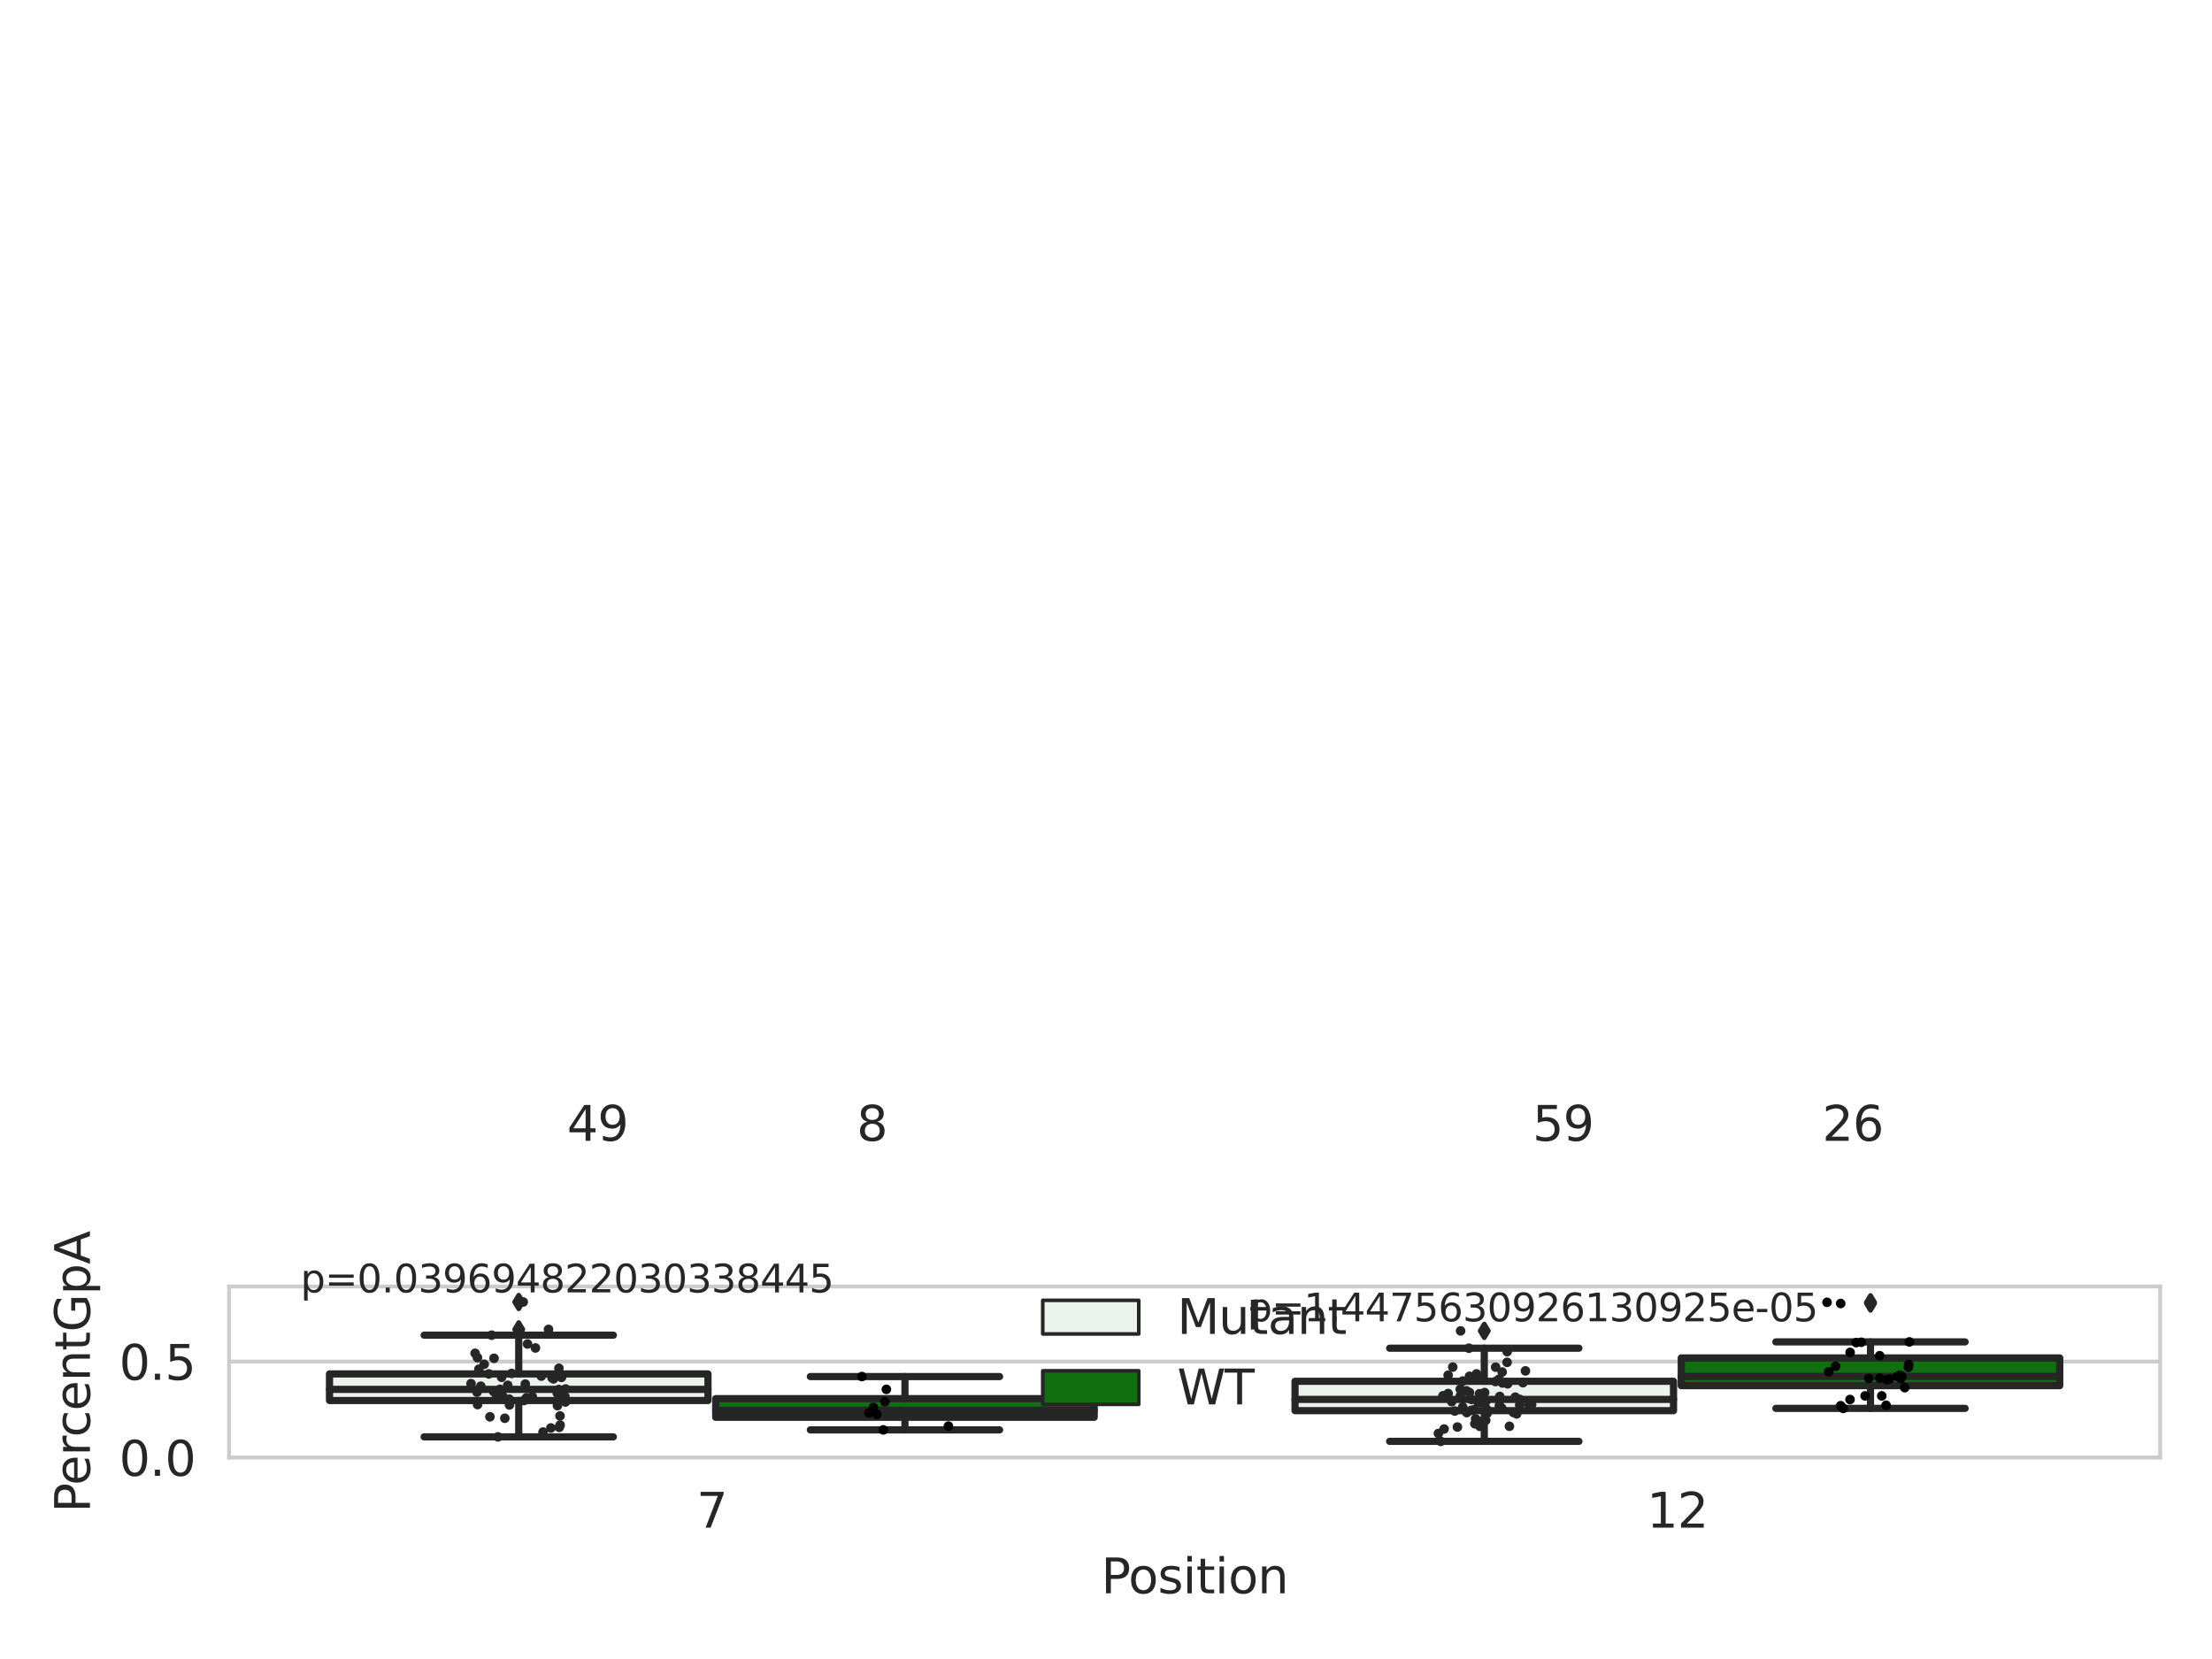 <?xml version="1.0" encoding="utf-8" standalone="no"?>
<!DOCTYPE svg PUBLIC "-//W3C//DTD SVG 1.1//EN"
  "http://www.w3.org/Graphics/SVG/1.1/DTD/svg11.dtd">
<svg xmlns:xlink="http://www.w3.org/1999/xlink" width="460.8pt" height="345.6pt" viewBox="0 0 460.8 345.6" xmlns="http://www.w3.org/2000/svg" version="1.1">
 <defs>
  <style type="text/css">*{stroke-linejoin: round; stroke-linecap: butt}</style>
 </defs>
 <g id="figure_1">
  <g id="patch_1">
   <path d="M 0 345.6 
L 460.8 345.6 
L 460.8 0 
L 0 0 
z
" style="fill: #ffffff"/>
  </g>
  <g id="axes_1">
   <g id="patch_2">
    <path d="M 47.72 303.64 
L 450 303.64 
L 450 267.992 
L 47.72 267.992 
z
" style="fill: #ffffff"/>
   </g>
   <g id="matplotlib.axis_1">
    <g id="xtick_1">
     <g id="text_1">
      <!-- 7 -->
      <g style="fill: #262626" transform="translate(145.109 318.238)scale(0.1 -0.1)">
       <defs>
        <path id="DejaVuSans-37" d="M 525 4666 
L 3525 4666 
L 3525 4397 
L 1831 0 
L 1172 0 
L 2766 4134 
L 525 4134 
L 525 4666 
z
" transform="scale(0.016)"/>
       </defs>
       <use xlink:href="#DejaVuSans-37"/>
      </g>
     </g>
    </g>
    <g id="xtick_2">
     <g id="text_2">
      <!-- 12 -->
      <g style="fill: #262626" transform="translate(343.067 318.238)scale(0.1 -0.1)">
       <defs>
        <path id="DejaVuSans-31" d="M 794 531 
L 1825 531 
L 1825 4091 
L 703 3866 
L 703 4441 
L 1819 4666 
L 2450 4666 
L 2450 531 
L 3481 531 
L 3481 0 
L 794 0 
L 794 531 
z
" transform="scale(0.016)"/>
        <path id="DejaVuSans-32" d="M 1228 531 
L 3431 531 
L 3431 0 
L 469 0 
L 469 531 
Q 828 903 1448 1529 
Q 2069 2156 2228 2338 
Q 2531 2678 2651 2914 
Q 2772 3150 2772 3378 
Q 2772 3750 2511 3984 
Q 2250 4219 1831 4219 
Q 1534 4219 1204 4116 
Q 875 4013 500 3803 
L 500 4441 
Q 881 4594 1212 4672 
Q 1544 4750 1819 4750 
Q 2544 4750 2975 4387 
Q 3406 4025 3406 3419 
Q 3406 3131 3298 2873 
Q 3191 2616 2906 2266 
Q 2828 2175 2409 1742 
Q 1991 1309 1228 531 
z
" transform="scale(0.016)"/>
       </defs>
       <use xlink:href="#DejaVuSans-31"/>
       <use xlink:href="#DejaVuSans-32" x="63.623"/>
      </g>
     </g>
    </g>
    <g id="text_3">
     <!-- Position -->
     <g style="fill: #262626" transform="translate(229.396 331.917)scale(0.1 -0.1)">
      <defs>
       <path id="DejaVuSans-50" d="M 1259 4147 
L 1259 2394 
L 2053 2394 
Q 2494 2394 2734 2622 
Q 2975 2850 2975 3272 
Q 2975 3691 2734 3919 
Q 2494 4147 2053 4147 
L 1259 4147 
z
M 628 4666 
L 2053 4666 
Q 2838 4666 3239 4311 
Q 3641 3956 3641 3272 
Q 3641 2581 3239 2228 
Q 2838 1875 2053 1875 
L 1259 1875 
L 1259 0 
L 628 0 
L 628 4666 
z
" transform="scale(0.016)"/>
       <path id="DejaVuSans-6f" d="M 1959 3097 
Q 1497 3097 1228 2736 
Q 959 2375 959 1747 
Q 959 1119 1226 758 
Q 1494 397 1959 397 
Q 2419 397 2687 759 
Q 2956 1122 2956 1747 
Q 2956 2369 2687 2733 
Q 2419 3097 1959 3097 
z
M 1959 3584 
Q 2709 3584 3137 3096 
Q 3566 2609 3566 1747 
Q 3566 888 3137 398 
Q 2709 -91 1959 -91 
Q 1206 -91 779 398 
Q 353 888 353 1747 
Q 353 2609 779 3096 
Q 1206 3584 1959 3584 
z
" transform="scale(0.016)"/>
       <path id="DejaVuSans-73" d="M 2834 3397 
L 2834 2853 
Q 2591 2978 2328 3040 
Q 2066 3103 1784 3103 
Q 1356 3103 1142 2972 
Q 928 2841 928 2578 
Q 928 2378 1081 2264 
Q 1234 2150 1697 2047 
L 1894 2003 
Q 2506 1872 2764 1633 
Q 3022 1394 3022 966 
Q 3022 478 2636 193 
Q 2250 -91 1575 -91 
Q 1294 -91 989 -36 
Q 684 19 347 128 
L 347 722 
Q 666 556 975 473 
Q 1284 391 1588 391 
Q 1994 391 2212 530 
Q 2431 669 2431 922 
Q 2431 1156 2273 1281 
Q 2116 1406 1581 1522 
L 1381 1569 
Q 847 1681 609 1914 
Q 372 2147 372 2553 
Q 372 3047 722 3315 
Q 1072 3584 1716 3584 
Q 2034 3584 2315 3537 
Q 2597 3491 2834 3397 
z
" transform="scale(0.016)"/>
       <path id="DejaVuSans-69" d="M 603 3500 
L 1178 3500 
L 1178 0 
L 603 0 
L 603 3500 
z
M 603 4863 
L 1178 4863 
L 1178 4134 
L 603 4134 
L 603 4863 
z
" transform="scale(0.016)"/>
       <path id="DejaVuSans-74" d="M 1172 4494 
L 1172 3500 
L 2356 3500 
L 2356 3053 
L 1172 3053 
L 1172 1153 
Q 1172 725 1289 603 
Q 1406 481 1766 481 
L 2356 481 
L 2356 0 
L 1766 0 
Q 1100 0 847 248 
Q 594 497 594 1153 
L 594 3053 
L 172 3053 
L 172 3500 
L 594 3500 
L 594 4494 
L 1172 4494 
z
" transform="scale(0.016)"/>
       <path id="DejaVuSans-6e" d="M 3513 2113 
L 3513 0 
L 2938 0 
L 2938 2094 
Q 2938 2591 2744 2837 
Q 2550 3084 2163 3084 
Q 1697 3084 1428 2787 
Q 1159 2491 1159 1978 
L 1159 0 
L 581 0 
L 581 3500 
L 1159 3500 
L 1159 2956 
Q 1366 3272 1645 3428 
Q 1925 3584 2291 3584 
Q 2894 3584 3203 3211 
Q 3513 2838 3513 2113 
z
" transform="scale(0.016)"/>
      </defs>
      <use xlink:href="#DejaVuSans-50"/>
      <use xlink:href="#DejaVuSans-6f" x="56.678"/>
      <use xlink:href="#DejaVuSans-73" x="117.859"/>
      <use xlink:href="#DejaVuSans-69" x="169.959"/>
      <use xlink:href="#DejaVuSans-74" x="197.742"/>
      <use xlink:href="#DejaVuSans-69" x="236.951"/>
      <use xlink:href="#DejaVuSans-6f" x="264.734"/>
      <use xlink:href="#DejaVuSans-6e" x="325.916"/>
     </g>
    </g>
   </g>
   <g id="matplotlib.axis_2">
    <g id="ytick_1">
     <g id="line2d_1">
      <path d="M 47.72 303.64 
L 450 303.64 
" clip-path="url(#p4c841c6862)" style="fill: none; stroke: #cccccc; stroke-width: 0.8; stroke-linecap: round"/>
     </g>
     <g id="text_4">
      <!-- 0.0 -->
      <g style="fill: #262626" transform="translate(24.817 307.439)scale(0.1 -0.1)">
       <defs>
        <path id="DejaVuSans-30" d="M 2034 4250 
Q 1547 4250 1301 3770 
Q 1056 3291 1056 2328 
Q 1056 1369 1301 889 
Q 1547 409 2034 409 
Q 2525 409 2770 889 
Q 3016 1369 3016 2328 
Q 3016 3291 2770 3770 
Q 2525 4250 2034 4250 
z
M 2034 4750 
Q 2819 4750 3233 4129 
Q 3647 3509 3647 2328 
Q 3647 1150 3233 529 
Q 2819 -91 2034 -91 
Q 1250 -91 836 529 
Q 422 1150 422 2328 
Q 422 3509 836 4129 
Q 1250 4750 2034 4750 
z
" transform="scale(0.016)"/>
        <path id="DejaVuSans-2e" d="M 684 794 
L 1344 794 
L 1344 0 
L 684 0 
L 684 794 
z
" transform="scale(0.016)"/>
       </defs>
       <use xlink:href="#DejaVuSans-30"/>
       <use xlink:href="#DejaVuSans-2e" x="63.623"/>
       <use xlink:href="#DejaVuSans-30" x="95.41"/>
      </g>
     </g>
    </g>
    <g id="ytick_2">
     <g id="line2d_2">
      <path d="M 47.72 283.642 
L 450 283.642 
" clip-path="url(#p4c841c6862)" style="fill: none; stroke: #cccccc; stroke-width: 0.8; stroke-linecap: round"/>
     </g>
     <g id="text_5">
      <!-- 0.5 -->
      <g style="fill: #262626" transform="translate(24.817 287.441)scale(0.1 -0.1)">
       <defs>
        <path id="DejaVuSans-35" d="M 691 4666 
L 3169 4666 
L 3169 4134 
L 1269 4134 
L 1269 2991 
Q 1406 3038 1543 3061 
Q 1681 3084 1819 3084 
Q 2600 3084 3056 2656 
Q 3513 2228 3513 1497 
Q 3513 744 3044 326 
Q 2575 -91 1722 -91 
Q 1428 -91 1123 -41 
Q 819 9 494 109 
L 494 744 
Q 775 591 1075 516 
Q 1375 441 1709 441 
Q 2250 441 2565 725 
Q 2881 1009 2881 1497 
Q 2881 1984 2565 2268 
Q 2250 2553 1709 2553 
Q 1456 2553 1204 2497 
Q 953 2441 691 2322 
L 691 4666 
z
" transform="scale(0.016)"/>
       </defs>
       <use xlink:href="#DejaVuSans-30"/>
       <use xlink:href="#DejaVuSans-2e" x="63.623"/>
       <use xlink:href="#DejaVuSans-35" x="95.41"/>
      </g>
     </g>
    </g>
    <g id="text_6">
     <!-- PercentGpA -->
     <g style="fill: #262626" transform="translate(18.737 315.092)rotate(-90)scale(0.1 -0.1)">
      <defs>
       <path id="DejaVuSans-65" d="M 3597 1894 
L 3597 1613 
L 953 1613 
Q 991 1019 1311 708 
Q 1631 397 2203 397 
Q 2534 397 2845 478 
Q 3156 559 3463 722 
L 3463 178 
Q 3153 47 2828 -22 
Q 2503 -91 2169 -91 
Q 1331 -91 842 396 
Q 353 884 353 1716 
Q 353 2575 817 3079 
Q 1281 3584 2069 3584 
Q 2775 3584 3186 3129 
Q 3597 2675 3597 1894 
z
M 3022 2063 
Q 3016 2534 2758 2815 
Q 2500 3097 2075 3097 
Q 1594 3097 1305 2825 
Q 1016 2553 972 2059 
L 3022 2063 
z
" transform="scale(0.016)"/>
       <path id="DejaVuSans-72" d="M 2631 2963 
Q 2534 3019 2420 3045 
Q 2306 3072 2169 3072 
Q 1681 3072 1420 2755 
Q 1159 2438 1159 1844 
L 1159 0 
L 581 0 
L 581 3500 
L 1159 3500 
L 1159 2956 
Q 1341 3275 1631 3429 
Q 1922 3584 2338 3584 
Q 2397 3584 2469 3576 
Q 2541 3569 2628 3553 
L 2631 2963 
z
" transform="scale(0.016)"/>
       <path id="DejaVuSans-63" d="M 3122 3366 
L 3122 2828 
Q 2878 2963 2633 3030 
Q 2388 3097 2138 3097 
Q 1578 3097 1268 2742 
Q 959 2388 959 1747 
Q 959 1106 1268 751 
Q 1578 397 2138 397 
Q 2388 397 2633 464 
Q 2878 531 3122 666 
L 3122 134 
Q 2881 22 2623 -34 
Q 2366 -91 2075 -91 
Q 1284 -91 818 406 
Q 353 903 353 1747 
Q 353 2603 823 3093 
Q 1294 3584 2113 3584 
Q 2378 3584 2631 3529 
Q 2884 3475 3122 3366 
z
" transform="scale(0.016)"/>
       <path id="DejaVuSans-47" d="M 3809 666 
L 3809 1919 
L 2778 1919 
L 2778 2438 
L 4434 2438 
L 4434 434 
Q 4069 175 3628 42 
Q 3188 -91 2688 -91 
Q 1594 -91 976 548 
Q 359 1188 359 2328 
Q 359 3472 976 4111 
Q 1594 4750 2688 4750 
Q 3144 4750 3555 4637 
Q 3966 4525 4313 4306 
L 4313 3634 
Q 3963 3931 3569 4081 
Q 3175 4231 2741 4231 
Q 1884 4231 1454 3753 
Q 1025 3275 1025 2328 
Q 1025 1384 1454 906 
Q 1884 428 2741 428 
Q 3075 428 3337 486 
Q 3600 544 3809 666 
z
" transform="scale(0.016)"/>
       <path id="DejaVuSans-70" d="M 1159 525 
L 1159 -1331 
L 581 -1331 
L 581 3500 
L 1159 3500 
L 1159 2969 
Q 1341 3281 1617 3432 
Q 1894 3584 2278 3584 
Q 2916 3584 3314 3078 
Q 3713 2572 3713 1747 
Q 3713 922 3314 415 
Q 2916 -91 2278 -91 
Q 1894 -91 1617 61 
Q 1341 213 1159 525 
z
M 3116 1747 
Q 3116 2381 2855 2742 
Q 2594 3103 2138 3103 
Q 1681 3103 1420 2742 
Q 1159 2381 1159 1747 
Q 1159 1113 1420 752 
Q 1681 391 2138 391 
Q 2594 391 2855 752 
Q 3116 1113 3116 1747 
z
" transform="scale(0.016)"/>
       <path id="DejaVuSans-41" d="M 2188 4044 
L 1331 1722 
L 3047 1722 
L 2188 4044 
z
M 1831 4666 
L 2547 4666 
L 4325 0 
L 3669 0 
L 3244 1197 
L 1141 1197 
L 716 0 
L 50 0 
L 1831 4666 
z
" transform="scale(0.016)"/>
      </defs>
      <use xlink:href="#DejaVuSans-50"/>
      <use xlink:href="#DejaVuSans-65" x="56.678"/>
      <use xlink:href="#DejaVuSans-72" x="118.201"/>
      <use xlink:href="#DejaVuSans-63" x="157.064"/>
      <use xlink:href="#DejaVuSans-65" x="212.045"/>
      <use xlink:href="#DejaVuSans-6e" x="273.568"/>
      <use xlink:href="#DejaVuSans-74" x="336.947"/>
      <use xlink:href="#DejaVuSans-47" x="376.156"/>
      <use xlink:href="#DejaVuSans-70" x="453.646"/>
      <use xlink:href="#DejaVuSans-41" x="517.123"/>
     </g>
    </g>
   </g>
   <g id="patch_3">
    <path d="M 68.639 291.752 
L 147.485 291.752 
L 147.485 286.213 
L 68.639 286.213 
L 68.639 291.752 
z
" clip-path="url(#p4c841c6862)" style="fill: #ecf2ec; stroke: #262626; stroke-width: 1.5; stroke-linejoin: miter"/>
   </g>
   <g id="patch_4">
    <path d="M 149.095 295.248 
L 227.941 295.248 
L 227.941 291.36 
L 149.095 291.36 
L 149.095 295.248 
z
" clip-path="url(#p4c841c6862)" style="fill: #107010; stroke: #262626; stroke-width: 1.5; stroke-linejoin: miter"/>
   </g>
   <g id="patch_5">
    <path d="M 269.779 293.872 
L 348.625 293.872 
L 348.625 287.749 
L 269.779 287.749 
L 269.779 293.872 
z
" clip-path="url(#p4c841c6862)" style="fill: #ecf2ec; stroke: #262626; stroke-width: 1.5; stroke-linejoin: miter"/>
   </g>
   <g id="patch_6">
    <path d="M 350.235 288.659 
L 429.081 288.659 
L 429.081 282.877 
L 350.235 282.877 
L 350.235 288.659 
z
" clip-path="url(#p4c841c6862)" style="fill: #107010; stroke: #262626; stroke-width: 1.5; stroke-linejoin: miter"/>
   </g>
   <g id="patch_7">
    <path d="M 148.29 303.64 
L 148.29 303.64 
L 148.29 303.64 
L 148.29 303.64 
z
" clip-path="url(#p4c841c6862)" style="fill: #ecf2ec; stroke: #262626; stroke-width: 0.75; stroke-linejoin: miter"/>
   </g>
   <g id="patch_8">
    <path d="M 148.29 303.64 
L 148.29 303.64 
L 148.29 303.64 
L 148.29 303.64 
z
" clip-path="url(#p4c841c6862)" style="fill: #107010; stroke: #262626; stroke-width: 0.75; stroke-linejoin: miter"/>
   </g>
   <g id="PathCollection_1"/>
   <g id="PathCollection_2"/>
   <g id="line2d_3">
    <path d="M 108.062 291.752 
L 108.062 299.326 
" clip-path="url(#p4c841c6862)" style="fill: none; stroke: #262626; stroke-width: 1.5; stroke-linecap: round"/>
   </g>
   <g id="line2d_4">
    <path d="M 108.062 286.213 
L 108.062 278.141 
" clip-path="url(#p4c841c6862)" style="fill: none; stroke: #262626; stroke-width: 1.5; stroke-linecap: round"/>
   </g>
   <g id="line2d_5">
    <path d="M 88.35 299.326 
L 127.774 299.326 
" clip-path="url(#p4c841c6862)" style="fill: none; stroke: #262626; stroke-width: 1.5; stroke-linecap: round"/>
   </g>
   <g id="line2d_6">
    <path d="M 88.35 278.141 
L 127.774 278.141 
" clip-path="url(#p4c841c6862)" style="fill: none; stroke: #262626; stroke-width: 1.5; stroke-linecap: round"/>
   </g>
   <g id="line2d_7">
    <defs>
     <path id="m1eda4f1fb2" d="M -0 1.414 
L 0.849 0 
L 0 -1.414 
L -0.849 -0 
z
" style="stroke: #262626; stroke-linejoin: miter"/>
    </defs>
    <g clip-path="url(#p4c841c6862)">
     <use xlink:href="#m1eda4f1fb2" x="108.062" y="276.939" style="fill: #262626; stroke: #262626; stroke-linejoin: miter"/>
     <use xlink:href="#m1eda4f1fb2" x="108.062" y="271.232" style="fill: #262626; stroke: #262626; stroke-linejoin: miter"/>
    </g>
   </g>
   <g id="line2d_8">
    <path d="M 188.518 295.248 
L 188.518 297.869 
" clip-path="url(#p4c841c6862)" style="fill: none; stroke: #262626; stroke-width: 1.5; stroke-linecap: round"/>
   </g>
   <g id="line2d_9">
    <path d="M 188.518 291.36 
L 188.518 286.764 
" clip-path="url(#p4c841c6862)" style="fill: none; stroke: #262626; stroke-width: 1.5; stroke-linecap: round"/>
   </g>
   <g id="line2d_10">
    <path d="M 168.806 297.869 
L 208.23 297.869 
" clip-path="url(#p4c841c6862)" style="fill: none; stroke: #262626; stroke-width: 1.5; stroke-linecap: round"/>
   </g>
   <g id="line2d_11">
    <path d="M 168.806 286.764 
L 208.23 286.764 
" clip-path="url(#p4c841c6862)" style="fill: none; stroke: #262626; stroke-width: 1.5; stroke-linecap: round"/>
   </g>
   <g id="line2d_12"/>
   <g id="line2d_13">
    <path d="M 309.202 293.872 
L 309.202 300.261 
" clip-path="url(#p4c841c6862)" style="fill: none; stroke: #262626; stroke-width: 1.5; stroke-linecap: round"/>
   </g>
   <g id="line2d_14">
    <path d="M 309.202 287.749 
L 309.202 280.855 
" clip-path="url(#p4c841c6862)" style="fill: none; stroke: #262626; stroke-width: 1.5; stroke-linecap: round"/>
   </g>
   <g id="line2d_15">
    <path d="M 289.49 300.261 
L 328.914 300.261 
" clip-path="url(#p4c841c6862)" style="fill: none; stroke: #262626; stroke-width: 1.5; stroke-linecap: round"/>
   </g>
   <g id="line2d_16">
    <path d="M 289.49 280.855 
L 328.914 280.855 
" clip-path="url(#p4c841c6862)" style="fill: none; stroke: #262626; stroke-width: 1.5; stroke-linecap: round"/>
   </g>
   <g id="line2d_17">
    <g clip-path="url(#p4c841c6862)">
     <use xlink:href="#m1eda4f1fb2" x="309.202" y="277.252" style="fill: #262626; stroke: #262626; stroke-linejoin: miter"/>
    </g>
   </g>
   <g id="line2d_18">
    <path d="M 389.658 288.659 
L 389.658 293.389 
" clip-path="url(#p4c841c6862)" style="fill: none; stroke: #262626; stroke-width: 1.5; stroke-linecap: round"/>
   </g>
   <g id="line2d_19">
    <path d="M 389.658 282.877 
L 389.658 279.545 
" clip-path="url(#p4c841c6862)" style="fill: none; stroke: #262626; stroke-width: 1.5; stroke-linecap: round"/>
   </g>
   <g id="line2d_20">
    <path d="M 369.946 293.389 
L 409.37 293.389 
" clip-path="url(#p4c841c6862)" style="fill: none; stroke: #262626; stroke-width: 1.5; stroke-linecap: round"/>
   </g>
   <g id="line2d_21">
    <path d="M 369.946 279.545 
L 409.37 279.545 
" clip-path="url(#p4c841c6862)" style="fill: none; stroke: #262626; stroke-width: 1.5; stroke-linecap: round"/>
   </g>
   <g id="line2d_22">
    <g clip-path="url(#p4c841c6862)">
     <use xlink:href="#m1eda4f1fb2" x="389.658" y="271.297" style="fill: #262626; stroke: #262626; stroke-linejoin: miter"/>
     <use xlink:href="#m1eda4f1fb2" x="389.658" y="271.542" style="fill: #262626; stroke: #262626; stroke-linejoin: miter"/>
    </g>
   </g>
   <g id="line2d_23">
    <path d="M 68.639 289.427 
L 147.485 289.427 
" clip-path="url(#p4c841c6862)" style="fill: none; stroke: #262626; stroke-width: 1.5; stroke-linecap: round"/>
   </g>
   <g id="line2d_24">
    <path d="M 149.095 293.764 
L 227.941 293.764 
" clip-path="url(#p4c841c6862)" style="fill: none; stroke: #262626; stroke-width: 1.5; stroke-linecap: round"/>
   </g>
   <g id="line2d_25">
    <path d="M 269.779 291.52 
L 348.625 291.52 
" clip-path="url(#p4c841c6862)" style="fill: none; stroke: #262626; stroke-width: 1.5; stroke-linecap: round"/>
   </g>
   <g id="line2d_26">
    <path d="M 350.235 286.739 
L 429.081 286.739 
" clip-path="url(#p4c841c6862)" style="fill: none; stroke: #262626; stroke-width: 1.5; stroke-linecap: round"/>
   </g>
   <g id="patch_9">
    <path d="M 47.72 303.64 
L 47.72 267.992 
" style="fill: none; stroke: #cccccc; stroke-width: 0.8; stroke-linejoin: miter; stroke-linecap: square"/>
   </g>
   <g id="patch_10">
    <path d="M 450 303.64 
L 450 267.992 
" style="fill: none; stroke: #cccccc; stroke-width: 0.8; stroke-linejoin: miter; stroke-linecap: square"/>
   </g>
   <g id="patch_11">
    <path d="M 47.72 303.64 
L 450 303.64 
" style="fill: none; stroke: #cccccc; stroke-width: 0.8; stroke-linejoin: miter; stroke-linecap: square"/>
   </g>
   <g id="patch_12">
    <path d="M 47.72 267.992 
L 450 267.992 
" style="fill: none; stroke: #cccccc; stroke-width: 0.8; stroke-linejoin: miter; stroke-linecap: square"/>
   </g>
   <g id="PathCollection_3">
    <defs>
     <path id="C0_0_d4e9640e30" d="M 0 1 
C 0.265 1 0.52 0.895 0.707 0.707 
C 0.895 0.52 1 0.265 1 -0 
C 1 -0.265 0.895 -0.52 0.707 -0.707 
C 0.52 -0.895 0.265 -1 0 -1 
C -0.265 -1 -0.52 -0.895 -0.707 -0.707 
C -0.895 -0.52 -1 -0.265 -1 0 
C -1 0.265 -0.895 0.52 -0.707 0.707 
C -0.52 0.895 -0.265 1 0 1 
z
"/>
    </defs>
    <g clip-path="url(#p4c841c6862)">
     <use xlink:href="#C0_0_d4e9640e30" x="98.125" y="288.235" style="fill: #262626"/>
    </g>
    <g clip-path="url(#p4c841c6862)">
     <use xlink:href="#C0_0_d4e9640e30" x="102.065" y="295.143" style="fill: #262626"/>
    </g>
    <g clip-path="url(#p4c841c6862)">
     <use xlink:href="#C0_0_d4e9640e30" x="116.426" y="289.468" style="fill: #262626"/>
    </g>
    <g clip-path="url(#p4c841c6862)">
     <use xlink:href="#C0_0_d4e9640e30" x="106.128" y="292.682" style="fill: #262626"/>
    </g>
    <g clip-path="url(#p4c841c6862)">
     <use xlink:href="#C0_0_d4e9640e30" x="102.411" y="278.141" style="fill: #262626"/>
    </g>
    <g clip-path="url(#p4c841c6862)">
     <use xlink:href="#C0_0_d4e9640e30" x="99.464" y="282.827" style="fill: #262626"/>
    </g>
    <g clip-path="url(#p4c841c6862)">
     <use xlink:href="#C0_0_d4e9640e30" x="117.831" y="289.352" style="fill: #262626"/>
    </g>
    <g clip-path="url(#p4c841c6862)">
     <use xlink:href="#C0_0_d4e9640e30" x="104.15" y="289.427" style="fill: #262626"/>
    </g>
    <g clip-path="url(#p4c841c6862)">
     <use xlink:href="#C0_0_d4e9640e30" x="105.165" y="295.446" style="fill: #262626"/>
    </g>
    <g clip-path="url(#p4c841c6862)">
     <use xlink:href="#C0_0_d4e9640e30" x="99.373" y="290.017" style="fill: #262626"/>
    </g>
    <g clip-path="url(#p4c841c6862)">
     <use xlink:href="#C0_0_d4e9640e30" x="104.727" y="290.874" style="fill: #262626"/>
    </g>
    <g clip-path="url(#p4c841c6862)">
     <use xlink:href="#C0_0_d4e9640e30" x="113.127" y="298.322" style="fill: #262626"/>
    </g>
    <g clip-path="url(#p4c841c6862)">
     <use xlink:href="#C0_0_d4e9640e30" x="114.758" y="297.471" style="fill: #262626"/>
    </g>
    <g clip-path="url(#p4c841c6862)">
     <use xlink:href="#C0_0_d4e9640e30" x="112.765" y="286.664" style="fill: #262626"/>
    </g>
    <g clip-path="url(#p4c841c6862)">
     <use xlink:href="#C0_0_d4e9640e30" x="109.894" y="279.974" style="fill: #262626"/>
    </g>
    <g clip-path="url(#p4c841c6862)">
     <use xlink:href="#C0_0_d4e9640e30" x="114.269" y="276.939" style="fill: #262626"/>
    </g>
    <g clip-path="url(#p4c841c6862)">
     <use xlink:href="#C0_0_d4e9640e30" x="110.881" y="290.927" style="fill: #262626"/>
    </g>
    <g clip-path="url(#p4c841c6862)">
     <use xlink:href="#C0_0_d4e9640e30" x="109.426" y="288.328" style="fill: #262626"/>
    </g>
    <g clip-path="url(#p4c841c6862)">
     <use xlink:href="#C0_0_d4e9640e30" x="105.768" y="288.588" style="fill: #262626"/>
    </g>
    <g clip-path="url(#p4c841c6862)">
     <use xlink:href="#C0_0_d4e9640e30" x="116.289" y="286.222" style="fill: #262626"/>
    </g>
    <g clip-path="url(#p4c841c6862)">
     <use xlink:href="#C0_0_d4e9640e30" x="116.086" y="290.207" style="fill: #262626"/>
    </g>
    <g clip-path="url(#p4c841c6862)">
     <use xlink:href="#C0_0_d4e9640e30" x="111.542" y="280.807" style="fill: #262626"/>
    </g>
    <g clip-path="url(#p4c841c6862)">
     <use xlink:href="#C0_0_d4e9640e30" x="108.998" y="271.232" style="fill: #262626"/>
    </g>
    <g clip-path="url(#p4c841c6862)">
     <use xlink:href="#C0_0_d4e9640e30" x="117.797" y="292.061" style="fill: #262626"/>
    </g>
    <g clip-path="url(#p4c841c6862)">
     <use xlink:href="#C0_0_d4e9640e30" x="102.917" y="282.955" style="fill: #262626"/>
    </g>
    <g clip-path="url(#p4c841c6862)">
     <use xlink:href="#C0_0_d4e9640e30" x="103.477" y="290.867" style="fill: #262626"/>
    </g>
    <g clip-path="url(#p4c841c6862)">
     <use xlink:href="#C0_0_d4e9640e30" x="115.309" y="287.238" style="fill: #262626"/>
    </g>
    <g clip-path="url(#p4c841c6862)">
     <use xlink:href="#C0_0_d4e9640e30" x="104.495" y="286.91" style="fill: #262626"/>
    </g>
    <g clip-path="url(#p4c841c6862)">
     <use xlink:href="#C0_0_d4e9640e30" x="102.837" y="289.895" style="fill: #262626"/>
    </g>
    <g clip-path="url(#p4c841c6862)">
     <use xlink:href="#C0_0_d4e9640e30" x="100.866" y="284.201" style="fill: #262626"/>
    </g>
    <g clip-path="url(#p4c841c6862)">
     <use xlink:href="#C0_0_d4e9640e30" x="99.49" y="292.601" style="fill: #262626"/>
    </g>
    <g clip-path="url(#p4c841c6862)">
     <use xlink:href="#C0_0_d4e9640e30" x="116.657" y="294.964" style="fill: #262626"/>
    </g>
    <g clip-path="url(#p4c841c6862)">
     <use xlink:href="#C0_0_d4e9640e30" x="103.743" y="299.326" style="fill: #262626"/>
    </g>
    <g clip-path="url(#p4c841c6862)">
     <use xlink:href="#C0_0_d4e9640e30" x="100.16" y="288.769" style="fill: #262626"/>
    </g>
    <g clip-path="url(#p4c841c6862)">
     <use xlink:href="#C0_0_d4e9640e30" x="116.434" y="285.041" style="fill: #262626"/>
    </g>
    <g clip-path="url(#p4c841c6862)">
     <use xlink:href="#C0_0_d4e9640e30" x="98.976" y="281.918" style="fill: #262626"/>
    </g>
    <g clip-path="url(#p4c841c6862)">
     <use xlink:href="#C0_0_d4e9640e30" x="99.76" y="285.228" style="fill: #262626"/>
    </g>
    <g clip-path="url(#p4c841c6862)">
     <use xlink:href="#C0_0_d4e9640e30" x="101.827" y="286.213" style="fill: #262626"/>
    </g>
    <g clip-path="url(#p4c841c6862)">
     <use xlink:href="#C0_0_d4e9640e30" x="106.084" y="291.468" style="fill: #262626"/>
    </g>
    <g clip-path="url(#p4c841c6862)">
     <use xlink:href="#C0_0_d4e9640e30" x="116.684" y="296.858" style="fill: #262626"/>
    </g>
    <g clip-path="url(#p4c841c6862)">
     <use xlink:href="#C0_0_d4e9640e30" x="117.684" y="290.919" style="fill: #262626"/>
    </g>
    <g clip-path="url(#p4c841c6862)">
     <use xlink:href="#C0_0_d4e9640e30" x="116.129" y="292.815" style="fill: #262626"/>
    </g>
    <g clip-path="url(#p4c841c6862)">
     <use xlink:href="#C0_0_d4e9640e30" x="105.12" y="291.459" style="fill: #262626"/>
    </g>
    <g clip-path="url(#p4c841c6862)">
     <use xlink:href="#C0_0_d4e9640e30" x="115.007" y="287.027" style="fill: #262626"/>
    </g>
    <g clip-path="url(#p4c841c6862)">
     <use xlink:href="#C0_0_d4e9640e30" x="109.692" y="291.171" style="fill: #262626"/>
    </g>
    <g clip-path="url(#p4c841c6862)">
     <use xlink:href="#C0_0_d4e9640e30" x="106.592" y="286.113" style="fill: #262626"/>
    </g>
    <g clip-path="url(#p4c841c6862)">
     <use xlink:href="#C0_0_d4e9640e30" x="116.501" y="297.339" style="fill: #262626"/>
    </g>
    <g clip-path="url(#p4c841c6862)">
     <use xlink:href="#C0_0_d4e9640e30" x="116.967" y="286.937" style="fill: #262626"/>
    </g>
    <g clip-path="url(#p4c841c6862)">
     <use xlink:href="#C0_0_d4e9640e30" x="109.143" y="291.752" style="fill: #262626"/>
    </g>
   </g>
   <g id="PathCollection_4">
    <defs>
     <path id="C1_0_d6e10b01d8" d="M 0 1 
C 0.265 1 0.52 0.895 0.707 0.707 
C 0.895 0.52 1 0.265 1 -0 
C 1 -0.265 0.895 -0.52 0.707 -0.707 
C 0.52 -0.895 0.265 -1 0 -1 
C -0.265 -1 -0.52 -0.895 -0.707 -0.707 
C -0.895 -0.52 -1 -0.265 -1 0 
C -1 0.265 -0.895 0.52 -0.707 0.707 
C -0.52 0.895 -0.265 1 0 1 
z
"/>
    </defs>
    <g clip-path="url(#p4c841c6862)">
     <use xlink:href="#C1_0_d6e10b01d8" x="197.572" y="297.075"/>
    </g>
    <g clip-path="url(#p4c841c6862)">
     <use xlink:href="#C1_0_d6e10b01d8" x="184.01" y="297.869"/>
    </g>
    <g clip-path="url(#p4c841c6862)">
     <use xlink:href="#C1_0_d6e10b01d8" x="184.336" y="292.005"/>
    </g>
    <g clip-path="url(#p4c841c6862)">
     <use xlink:href="#C1_0_d6e10b01d8" x="181.941" y="293.202"/>
    </g>
    <g clip-path="url(#p4c841c6862)">
     <use xlink:href="#C1_0_d6e10b01d8" x="182.676" y="294.64"/>
    </g>
    <g clip-path="url(#p4c841c6862)">
     <use xlink:href="#C1_0_d6e10b01d8" x="181.011" y="294.326"/>
    </g>
    <g clip-path="url(#p4c841c6862)">
     <use xlink:href="#C1_0_d6e10b01d8" x="184.649" y="289.426"/>
    </g>
    <g clip-path="url(#p4c841c6862)">
     <use xlink:href="#C1_0_d6e10b01d8" x="179.544" y="286.764"/>
    </g>
   </g>
   <g id="PathCollection_5">
    <defs>
     <path id="C2_0_3c8db21e1a" d="M 0 1 
C 0.265 1 0.52 0.895 0.707 0.707 
C 0.895 0.52 1 0.265 1 -0 
C 1 -0.265 0.895 -0.52 0.707 -0.707 
C 0.52 -0.895 0.265 -1 0 -1 
C -0.265 -1 -0.52 -0.895 -0.707 -0.707 
C -0.895 -0.52 -1 -0.265 -1 0 
C -1 0.265 -0.895 0.52 -0.707 0.707 
C -0.52 0.895 -0.265 1 0 1 
z
"/>
    </defs>
    <g clip-path="url(#p4c841c6862)">
     <use xlink:href="#C2_0_3c8db21e1a" x="309.626" y="293.489" style="fill: #262626"/>
    </g>
    <g clip-path="url(#p4c841c6862)">
     <use xlink:href="#C2_0_3c8db21e1a" x="304.273" y="277.252" style="fill: #262626"/>
    </g>
    <g clip-path="url(#p4c841c6862)">
     <use xlink:href="#C2_0_3c8db21e1a" x="303.071" y="293.942" style="fill: #262626"/>
    </g>
    <g clip-path="url(#p4c841c6862)">
     <use xlink:href="#C2_0_3c8db21e1a" x="313.973" y="281.577" style="fill: #262626"/>
    </g>
    <g clip-path="url(#p4c841c6862)">
     <use xlink:href="#C2_0_3c8db21e1a" x="315.664" y="291.049" style="fill: #262626"/>
    </g>
    <g clip-path="url(#p4c841c6862)">
     <use xlink:href="#C2_0_3c8db21e1a" x="300.831" y="297.691" style="fill: #262626"/>
    </g>
    <g clip-path="url(#p4c841c6862)">
     <use xlink:href="#C2_0_3c8db21e1a" x="311.566" y="284.804" style="fill: #262626"/>
    </g>
    <g clip-path="url(#p4c841c6862)">
     <use xlink:href="#C2_0_3c8db21e1a" x="304.199" y="289.391" style="fill: #262626"/>
    </g>
    <g clip-path="url(#p4c841c6862)">
     <use xlink:href="#C2_0_3c8db21e1a" x="316.607" y="291.52" style="fill: #262626"/>
    </g>
    <g clip-path="url(#p4c841c6862)">
     <use xlink:href="#C2_0_3c8db21e1a" x="307.104" y="293.667" style="fill: #262626"/>
    </g>
    <g clip-path="url(#p4c841c6862)">
     <use xlink:href="#C2_0_3c8db21e1a" x="309.499" y="295.892" style="fill: #262626"/>
    </g>
    <g clip-path="url(#p4c841c6862)">
     <use xlink:href="#C2_0_3c8db21e1a" x="312.931" y="285.826" style="fill: #262626"/>
    </g>
    <g clip-path="url(#p4c841c6862)">
     <use xlink:href="#C2_0_3c8db21e1a" x="309.773" y="294.442" style="fill: #262626"/>
    </g>
    <g clip-path="url(#p4c841c6862)">
     <use xlink:href="#C2_0_3c8db21e1a" x="312.99" y="288.1" style="fill: #262626"/>
    </g>
    <g clip-path="url(#p4c841c6862)">
     <use xlink:href="#C2_0_3c8db21e1a" x="303.609" y="297.279" style="fill: #262626"/>
    </g>
    <g clip-path="url(#p4c841c6862)">
     <use xlink:href="#C2_0_3c8db21e1a" x="309.621" y="291.813" style="fill: #262626"/>
    </g>
    <g clip-path="url(#p4c841c6862)">
     <use xlink:href="#C2_0_3c8db21e1a" x="313.956" y="283.802" style="fill: #262626"/>
    </g>
    <g clip-path="url(#p4c841c6862)">
     <use xlink:href="#C2_0_3c8db21e1a" x="312.347" y="292.806" style="fill: #262626"/>
    </g>
    <g clip-path="url(#p4c841c6862)">
     <use xlink:href="#C2_0_3c8db21e1a" x="307.6" y="287.06" style="fill: #262626"/>
    </g>
    <g clip-path="url(#p4c841c6862)">
     <use xlink:href="#C2_0_3c8db21e1a" x="299.651" y="298.616" style="fill: #262626"/>
    </g>
    <g clip-path="url(#p4c841c6862)">
     <use xlink:href="#C2_0_3c8db21e1a" x="304.207" y="290.799" style="fill: #262626"/>
    </g>
    <g clip-path="url(#p4c841c6862)">
     <use xlink:href="#C2_0_3c8db21e1a" x="309.274" y="290.093" style="fill: #262626"/>
    </g>
    <g clip-path="url(#p4c841c6862)">
     <use xlink:href="#C2_0_3c8db21e1a" x="314.069" y="288.276" style="fill: #262626"/>
    </g>
    <g clip-path="url(#p4c841c6862)">
     <use xlink:href="#C2_0_3c8db21e1a" x="308.323" y="296.151" style="fill: #262626"/>
    </g>
    <g clip-path="url(#p4c841c6862)">
     <use xlink:href="#C2_0_3c8db21e1a" x="304.71" y="293.109" style="fill: #262626"/>
    </g>
    <g clip-path="url(#p4c841c6862)">
     <use xlink:href="#C2_0_3c8db21e1a" x="302.415" y="291.988" style="fill: #262626"/>
    </g>
    <g clip-path="url(#p4c841c6862)">
     <use xlink:href="#C2_0_3c8db21e1a" x="305.552" y="294.27" style="fill: #262626"/>
    </g>
    <g clip-path="url(#p4c841c6862)">
     <use xlink:href="#C2_0_3c8db21e1a" x="306.411" y="287.006" style="fill: #262626"/>
    </g>
    <g clip-path="url(#p4c841c6862)">
     <use xlink:href="#C2_0_3c8db21e1a" x="305.472" y="289.727" style="fill: #262626"/>
    </g>
    <g clip-path="url(#p4c841c6862)">
     <use xlink:href="#C2_0_3c8db21e1a" x="312.254" y="287.326" style="fill: #262626"/>
    </g>
    <g clip-path="url(#p4c841c6862)">
     <use xlink:href="#C2_0_3c8db21e1a" x="314.441" y="297.122" style="fill: #262626"/>
    </g>
    <g clip-path="url(#p4c841c6862)">
     <use xlink:href="#C2_0_3c8db21e1a" x="308.571" y="292.205" style="fill: #262626"/>
    </g>
    <g clip-path="url(#p4c841c6862)">
     <use xlink:href="#C2_0_3c8db21e1a" x="308.279" y="297.135" style="fill: #262626"/>
    </g>
    <g clip-path="url(#p4c841c6862)">
     <use xlink:href="#C2_0_3c8db21e1a" x="317.779" y="285.582" style="fill: #262626"/>
    </g>
    <g clip-path="url(#p4c841c6862)">
     <use xlink:href="#C2_0_3c8db21e1a" x="307.402" y="295.566" style="fill: #262626"/>
    </g>
    <g clip-path="url(#p4c841c6862)">
     <use xlink:href="#C2_0_3c8db21e1a" x="301.674" y="286.481" style="fill: #262626"/>
    </g>
    <g clip-path="url(#p4c841c6862)">
     <use xlink:href="#C2_0_3c8db21e1a" x="302.636" y="284.789" style="fill: #262626"/>
    </g>
    <g clip-path="url(#p4c841c6862)">
     <use xlink:href="#C2_0_3c8db21e1a" x="312.434" y="290.905" style="fill: #262626"/>
    </g>
    <g clip-path="url(#p4c841c6862)">
     <use xlink:href="#C2_0_3c8db21e1a" x="300.598" y="290.757" style="fill: #262626"/>
    </g>
    <g clip-path="url(#p4c841c6862)">
     <use xlink:href="#C2_0_3c8db21e1a" x="315.952" y="294.544" style="fill: #262626"/>
    </g>
    <g clip-path="url(#p4c841c6862)">
     <use xlink:href="#C2_0_3c8db21e1a" x="304.723" y="287.697" style="fill: #262626"/>
    </g>
    <g clip-path="url(#p4c841c6862)">
     <use xlink:href="#C2_0_3c8db21e1a" x="317.258" y="288.042" style="fill: #262626"/>
    </g>
    <g clip-path="url(#p4c841c6862)">
     <use xlink:href="#C2_0_3c8db21e1a" x="315.264" y="294.237" style="fill: #262626"/>
    </g>
    <g clip-path="url(#p4c841c6862)">
     <use xlink:href="#C2_0_3c8db21e1a" x="308.205" y="290.348" style="fill: #262626"/>
    </g>
    <g clip-path="url(#p4c841c6862)">
     <use xlink:href="#C2_0_3c8db21e1a" x="318.491" y="292.533" style="fill: #262626"/>
    </g>
    <g clip-path="url(#p4c841c6862)">
     <use xlink:href="#C2_0_3c8db21e1a" x="306.49" y="293.802" style="fill: #262626"/>
    </g>
    <g clip-path="url(#p4c841c6862)">
     <use xlink:href="#C2_0_3c8db21e1a" x="307.242" y="296.604" style="fill: #262626"/>
    </g>
    <g clip-path="url(#p4c841c6862)">
     <use xlink:href="#C2_0_3c8db21e1a" x="307.929" y="292.12" style="fill: #262626"/>
    </g>
    <g clip-path="url(#p4c841c6862)">
     <use xlink:href="#C2_0_3c8db21e1a" x="306.566" y="291.533" style="fill: #262626"/>
    </g>
    <g clip-path="url(#p4c841c6862)">
     <use xlink:href="#C2_0_3c8db21e1a" x="312.812" y="293.311" style="fill: #262626"/>
    </g>
    <g clip-path="url(#p4c841c6862)">
     <use xlink:href="#C2_0_3c8db21e1a" x="300.126" y="300.261" style="fill: #262626"/>
    </g>
    <g clip-path="url(#p4c841c6862)">
     <use xlink:href="#C2_0_3c8db21e1a" x="306.116" y="290.084" style="fill: #262626"/>
    </g>
    <g clip-path="url(#p4c841c6862)">
     <use xlink:href="#C2_0_3c8db21e1a" x="316.581" y="292.706" style="fill: #262626"/>
    </g>
    <g clip-path="url(#p4c841c6862)">
     <use xlink:href="#C2_0_3c8db21e1a" x="319.063" y="292.621" style="fill: #262626"/>
    </g>
    <g clip-path="url(#p4c841c6862)">
     <use xlink:href="#C2_0_3c8db21e1a" x="306.004" y="280.855" style="fill: #262626"/>
    </g>
    <g clip-path="url(#p4c841c6862)">
     <use xlink:href="#C2_0_3c8db21e1a" x="307.579" y="286.203" style="fill: #262626"/>
    </g>
    <g clip-path="url(#p4c841c6862)">
     <use xlink:href="#C2_0_3c8db21e1a" x="301.673" y="290.309" style="fill: #262626"/>
    </g>
    <g clip-path="url(#p4c841c6862)">
     <use xlink:href="#C2_0_3c8db21e1a" x="306.116" y="286.705" style="fill: #262626"/>
    </g>
    <g clip-path="url(#p4c841c6862)">
     <use xlink:href="#C2_0_3c8db21e1a" x="311.534" y="287.8" style="fill: #262626"/>
    </g>
   </g>
   <g id="PathCollection_6">
    <defs>
     <path id="C3_0_002b96020c" d="M 0 1 
C 0.265 1 0.52 0.895 0.707 0.707 
C 0.895 0.52 1 0.265 1 -0 
C 1 -0.265 0.895 -0.52 0.707 -0.707 
C 0.52 -0.895 0.265 -1 0 -1 
C -0.265 -1 -0.52 -0.895 -0.707 -0.707 
C -0.895 -0.52 -1 -0.265 -1 0 
C -1 0.265 -0.895 0.52 -0.707 0.707 
C -0.52 0.895 -0.265 1 0 1 
z
"/>
    </defs>
    <g clip-path="url(#p4c841c6862)">
     <use xlink:href="#C3_0_002b96020c" x="396.795" y="289.075"/>
    </g>
    <g clip-path="url(#p4c841c6862)">
     <use xlink:href="#C3_0_002b96020c" x="391.568" y="282.42"/>
    </g>
    <g clip-path="url(#p4c841c6862)">
     <use xlink:href="#C3_0_002b96020c" x="392.011" y="290.79"/>
    </g>
    <g clip-path="url(#p4c841c6862)">
     <use xlink:href="#C3_0_002b96020c" x="386.667" y="279.685"/>
    </g>
    <g clip-path="url(#p4c841c6862)">
     <use xlink:href="#C3_0_002b96020c" x="397.548" y="284.836"/>
    </g>
    <g clip-path="url(#p4c841c6862)">
     <use xlink:href="#C3_0_002b96020c" x="393.578" y="287.277"/>
    </g>
    <g clip-path="url(#p4c841c6862)">
     <use xlink:href="#C3_0_002b96020c" x="397.617" y="284.246"/>
    </g>
    <g clip-path="url(#p4c841c6862)">
     <use xlink:href="#C3_0_002b96020c" x="392.912" y="292.747"/>
    </g>
    <g clip-path="url(#p4c841c6862)">
     <use xlink:href="#C3_0_002b96020c" x="382.38" y="284.621"/>
    </g>
    <g clip-path="url(#p4c841c6862)">
     <use xlink:href="#C3_0_002b96020c" x="388.538" y="290.786"/>
    </g>
    <g clip-path="url(#p4c841c6862)">
     <use xlink:href="#C3_0_002b96020c" x="395.8" y="286.474"/>
    </g>
    <g clip-path="url(#p4c841c6862)">
     <use xlink:href="#C3_0_002b96020c" x="391.585" y="287.074"/>
    </g>
    <g clip-path="url(#p4c841c6862)">
     <use xlink:href="#C3_0_002b96020c" x="387.735" y="279.618"/>
    </g>
    <g clip-path="url(#p4c841c6862)">
     <use xlink:href="#C3_0_002b96020c" x="383.44" y="292.835"/>
    </g>
    <g clip-path="url(#p4c841c6862)">
     <use xlink:href="#C3_0_002b96020c" x="385.392" y="291.544"/>
    </g>
    <g clip-path="url(#p4c841c6862)">
     <use xlink:href="#C3_0_002b96020c" x="385.414" y="281.733"/>
    </g>
    <g clip-path="url(#p4c841c6862)">
     <use xlink:href="#C3_0_002b96020c" x="380.604" y="271.297"/>
    </g>
    <g clip-path="url(#p4c841c6862)">
     <use xlink:href="#C3_0_002b96020c" x="380.952" y="285.782"/>
    </g>
    <g clip-path="url(#p4c841c6862)">
     <use xlink:href="#C3_0_002b96020c" x="397.759" y="279.545"/>
    </g>
    <g clip-path="url(#p4c841c6862)">
     <use xlink:href="#C3_0_002b96020c" x="396.009" y="287.149"/>
    </g>
    <g clip-path="url(#p4c841c6862)">
     <use xlink:href="#C3_0_002b96020c" x="393.066" y="287.412"/>
    </g>
    <g clip-path="url(#p4c841c6862)">
     <use xlink:href="#C3_0_002b96020c" x="396.226" y="286.716"/>
    </g>
    <g clip-path="url(#p4c841c6862)">
     <use xlink:href="#C3_0_002b96020c" x="389.307" y="287.166"/>
    </g>
    <g clip-path="url(#p4c841c6862)">
     <use xlink:href="#C3_0_002b96020c" x="395.218" y="286.761"/>
    </g>
    <g clip-path="url(#p4c841c6862)">
     <use xlink:href="#C3_0_002b96020c" x="383.977" y="293.389"/>
    </g>
    <g clip-path="url(#p4c841c6862)">
     <use xlink:href="#C3_0_002b96020c" x="383.45" y="271.542"/>
    </g>
   </g>
   <g id="text_7">
    <!-- 49 -->
    <g style="fill: #262626" transform="translate(118.119 237.645)scale(0.1 -0.1)">
     <defs>
      <path id="DejaVuSans-34" d="M 2419 4116 
L 825 1625 
L 2419 1625 
L 2419 4116 
z
M 2253 4666 
L 3047 4666 
L 3047 1625 
L 3713 1625 
L 3713 1100 
L 3047 1100 
L 3047 0 
L 2419 0 
L 2419 1100 
L 313 1100 
L 313 1709 
L 2253 4666 
z
" transform="scale(0.016)"/>
      <path id="DejaVuSans-39" d="M 703 97 
L 703 672 
Q 941 559 1184 500 
Q 1428 441 1663 441 
Q 2288 441 2617 861 
Q 2947 1281 2994 2138 
Q 2813 1869 2534 1725 
Q 2256 1581 1919 1581 
Q 1219 1581 811 2004 
Q 403 2428 403 3163 
Q 403 3881 828 4315 
Q 1253 4750 1959 4750 
Q 2769 4750 3195 4129 
Q 3622 3509 3622 2328 
Q 3622 1225 3098 567 
Q 2575 -91 1691 -91 
Q 1453 -91 1209 -44 
Q 966 3 703 97 
z
M 1959 2075 
Q 2384 2075 2632 2365 
Q 2881 2656 2881 3163 
Q 2881 3666 2632 3958 
Q 2384 4250 1959 4250 
Q 1534 4250 1286 3958 
Q 1038 3666 1038 3163 
Q 1038 2656 1286 2365 
Q 1534 2075 1959 2075 
z
" transform="scale(0.016)"/>
     </defs>
     <use xlink:href="#DejaVuSans-34"/>
     <use xlink:href="#DejaVuSans-39" x="63.623"/>
    </g>
   </g>
   <g id="text_8">
    <!-- p=0.039694822030338445 -->
    <g style="fill: #262626" transform="translate(62.602 269.232)scale(0.08 -0.08)">
     <defs>
      <path id="DejaVuSans-3d" d="M 678 2906 
L 4684 2906 
L 4684 2381 
L 678 2381 
L 678 2906 
z
M 678 1631 
L 4684 1631 
L 4684 1100 
L 678 1100 
L 678 1631 
z
" transform="scale(0.016)"/>
      <path id="DejaVuSans-33" d="M 2597 2516 
Q 3050 2419 3304 2112 
Q 3559 1806 3559 1356 
Q 3559 666 3084 287 
Q 2609 -91 1734 -91 
Q 1441 -91 1130 -33 
Q 819 25 488 141 
L 488 750 
Q 750 597 1062 519 
Q 1375 441 1716 441 
Q 2309 441 2620 675 
Q 2931 909 2931 1356 
Q 2931 1769 2642 2001 
Q 2353 2234 1838 2234 
L 1294 2234 
L 1294 2753 
L 1863 2753 
Q 2328 2753 2575 2939 
Q 2822 3125 2822 3475 
Q 2822 3834 2567 4026 
Q 2313 4219 1838 4219 
Q 1578 4219 1281 4162 
Q 984 4106 628 3988 
L 628 4550 
Q 988 4650 1302 4700 
Q 1616 4750 1894 4750 
Q 2613 4750 3031 4423 
Q 3450 4097 3450 3541 
Q 3450 3153 3228 2886 
Q 3006 2619 2597 2516 
z
" transform="scale(0.016)"/>
      <path id="DejaVuSans-36" d="M 2113 2584 
Q 1688 2584 1439 2293 
Q 1191 2003 1191 1497 
Q 1191 994 1439 701 
Q 1688 409 2113 409 
Q 2538 409 2786 701 
Q 3034 994 3034 1497 
Q 3034 2003 2786 2293 
Q 2538 2584 2113 2584 
z
M 3366 4563 
L 3366 3988 
Q 3128 4100 2886 4159 
Q 2644 4219 2406 4219 
Q 1781 4219 1451 3797 
Q 1122 3375 1075 2522 
Q 1259 2794 1537 2939 
Q 1816 3084 2150 3084 
Q 2853 3084 3261 2657 
Q 3669 2231 3669 1497 
Q 3669 778 3244 343 
Q 2819 -91 2113 -91 
Q 1303 -91 875 529 
Q 447 1150 447 2328 
Q 447 3434 972 4092 
Q 1497 4750 2381 4750 
Q 2619 4750 2861 4703 
Q 3103 4656 3366 4563 
z
" transform="scale(0.016)"/>
      <path id="DejaVuSans-38" d="M 2034 2216 
Q 1584 2216 1326 1975 
Q 1069 1734 1069 1313 
Q 1069 891 1326 650 
Q 1584 409 2034 409 
Q 2484 409 2743 651 
Q 3003 894 3003 1313 
Q 3003 1734 2745 1975 
Q 2488 2216 2034 2216 
z
M 1403 2484 
Q 997 2584 770 2862 
Q 544 3141 544 3541 
Q 544 4100 942 4425 
Q 1341 4750 2034 4750 
Q 2731 4750 3128 4425 
Q 3525 4100 3525 3541 
Q 3525 3141 3298 2862 
Q 3072 2584 2669 2484 
Q 3125 2378 3379 2068 
Q 3634 1759 3634 1313 
Q 3634 634 3220 271 
Q 2806 -91 2034 -91 
Q 1263 -91 848 271 
Q 434 634 434 1313 
Q 434 1759 690 2068 
Q 947 2378 1403 2484 
z
M 1172 3481 
Q 1172 3119 1398 2916 
Q 1625 2713 2034 2713 
Q 2441 2713 2670 2916 
Q 2900 3119 2900 3481 
Q 2900 3844 2670 4047 
Q 2441 4250 2034 4250 
Q 1625 4250 1398 4047 
Q 1172 3844 1172 3481 
z
" transform="scale(0.016)"/>
     </defs>
     <use xlink:href="#DejaVuSans-70"/>
     <use xlink:href="#DejaVuSans-3d" x="63.477"/>
     <use xlink:href="#DejaVuSans-30" x="147.266"/>
     <use xlink:href="#DejaVuSans-2e" x="210.889"/>
     <use xlink:href="#DejaVuSans-30" x="242.676"/>
     <use xlink:href="#DejaVuSans-33" x="306.299"/>
     <use xlink:href="#DejaVuSans-39" x="369.922"/>
     <use xlink:href="#DejaVuSans-36" x="433.545"/>
     <use xlink:href="#DejaVuSans-39" x="497.168"/>
     <use xlink:href="#DejaVuSans-34" x="560.791"/>
     <use xlink:href="#DejaVuSans-38" x="624.414"/>
     <use xlink:href="#DejaVuSans-32" x="688.037"/>
     <use xlink:href="#DejaVuSans-32" x="751.66"/>
     <use xlink:href="#DejaVuSans-30" x="815.283"/>
     <use xlink:href="#DejaVuSans-33" x="878.906"/>
     <use xlink:href="#DejaVuSans-30" x="942.529"/>
     <use xlink:href="#DejaVuSans-33" x="1006.152"/>
     <use xlink:href="#DejaVuSans-33" x="1069.775"/>
     <use xlink:href="#DejaVuSans-38" x="1133.398"/>
     <use xlink:href="#DejaVuSans-34" x="1197.021"/>
     <use xlink:href="#DejaVuSans-34" x="1260.645"/>
     <use xlink:href="#DejaVuSans-35" x="1324.268"/>
    </g>
   </g>
   <g id="text_9">
    <!-- 8 -->
    <g style="fill: #262626" transform="translate(178.461 237.645)scale(0.1 -0.1)">
     <use xlink:href="#DejaVuSans-38"/>
    </g>
   </g>
   <g id="text_10">
    <!-- 59 -->
    <g style="fill: #262626" transform="translate(319.259 237.645)scale(0.1 -0.1)">
     <use xlink:href="#DejaVuSans-35"/>
     <use xlink:href="#DejaVuSans-39" x="63.623"/>
    </g>
   </g>
   <g id="text_11">
    <!-- p=1.4475630926130925e-05 -->
    <g style="fill: #262626" transform="translate(259.837 275.252)scale(0.08 -0.08)">
     <defs>
      <path id="DejaVuSans-2d" d="M 313 2009 
L 1997 2009 
L 1997 1497 
L 313 1497 
L 313 2009 
z
" transform="scale(0.016)"/>
     </defs>
     <use xlink:href="#DejaVuSans-70"/>
     <use xlink:href="#DejaVuSans-3d" x="63.477"/>
     <use xlink:href="#DejaVuSans-31" x="147.266"/>
     <use xlink:href="#DejaVuSans-2e" x="210.889"/>
     <use xlink:href="#DejaVuSans-34" x="242.676"/>
     <use xlink:href="#DejaVuSans-34" x="306.299"/>
     <use xlink:href="#DejaVuSans-37" x="369.922"/>
     <use xlink:href="#DejaVuSans-35" x="433.545"/>
     <use xlink:href="#DejaVuSans-36" x="497.168"/>
     <use xlink:href="#DejaVuSans-33" x="560.791"/>
     <use xlink:href="#DejaVuSans-30" x="624.414"/>
     <use xlink:href="#DejaVuSans-39" x="688.037"/>
     <use xlink:href="#DejaVuSans-32" x="751.66"/>
     <use xlink:href="#DejaVuSans-36" x="815.283"/>
     <use xlink:href="#DejaVuSans-31" x="878.906"/>
     <use xlink:href="#DejaVuSans-33" x="942.529"/>
     <use xlink:href="#DejaVuSans-30" x="1006.152"/>
     <use xlink:href="#DejaVuSans-39" x="1069.775"/>
     <use xlink:href="#DejaVuSans-32" x="1133.398"/>
     <use xlink:href="#DejaVuSans-35" x="1197.021"/>
     <use xlink:href="#DejaVuSans-65" x="1260.645"/>
     <use xlink:href="#DejaVuSans-2d" x="1322.168"/>
     <use xlink:href="#DejaVuSans-30" x="1358.252"/>
     <use xlink:href="#DejaVuSans-35" x="1421.875"/>
    </g>
   </g>
   <g id="text_12">
    <!-- 26 -->
    <g style="fill: #262626" transform="translate(379.601 237.645)scale(0.1 -0.1)">
     <use xlink:href="#DejaVuSans-32"/>
     <use xlink:href="#DejaVuSans-36" x="63.623"/>
    </g>
   </g>
   <g id="legend_1">
    <g id="patch_13">
     <path d="M 217.224 277.882 
L 237.224 277.882 
L 237.224 270.882 
L 217.224 270.882 
z
" style="fill: #ecf2ec; stroke: #262626; stroke-width: 0.75; stroke-linejoin: miter"/>
    </g>
    <g id="text_13">
     <!-- Mutant -->
     <g style="fill: #262626" transform="translate(245.224 277.882)scale(0.1 -0.1)">
      <defs>
       <path id="DejaVuSans-4d" d="M 628 4666 
L 1569 4666 
L 2759 1491 
L 3956 4666 
L 4897 4666 
L 4897 0 
L 4281 0 
L 4281 4097 
L 3078 897 
L 2444 897 
L 1241 4097 
L 1241 0 
L 628 0 
L 628 4666 
z
" transform="scale(0.016)"/>
       <path id="DejaVuSans-75" d="M 544 1381 
L 544 3500 
L 1119 3500 
L 1119 1403 
Q 1119 906 1312 657 
Q 1506 409 1894 409 
Q 2359 409 2629 706 
Q 2900 1003 2900 1516 
L 2900 3500 
L 3475 3500 
L 3475 0 
L 2900 0 
L 2900 538 
Q 2691 219 2414 64 
Q 2138 -91 1772 -91 
Q 1169 -91 856 284 
Q 544 659 544 1381 
z
M 1991 3584 
L 1991 3584 
z
" transform="scale(0.016)"/>
       <path id="DejaVuSans-61" d="M 2194 1759 
Q 1497 1759 1228 1600 
Q 959 1441 959 1056 
Q 959 750 1161 570 
Q 1363 391 1709 391 
Q 2188 391 2477 730 
Q 2766 1069 2766 1631 
L 2766 1759 
L 2194 1759 
z
M 3341 1997 
L 3341 0 
L 2766 0 
L 2766 531 
Q 2569 213 2275 61 
Q 1981 -91 1556 -91 
Q 1019 -91 701 211 
Q 384 513 384 1019 
Q 384 1609 779 1909 
Q 1175 2209 1959 2209 
L 2766 2209 
L 2766 2266 
Q 2766 2663 2505 2880 
Q 2244 3097 1772 3097 
Q 1472 3097 1187 3025 
Q 903 2953 641 2809 
L 641 3341 
Q 956 3463 1253 3523 
Q 1550 3584 1831 3584 
Q 2591 3584 2966 3190 
Q 3341 2797 3341 1997 
z
" transform="scale(0.016)"/>
      </defs>
      <use xlink:href="#DejaVuSans-4d"/>
      <use xlink:href="#DejaVuSans-75" x="86.279"/>
      <use xlink:href="#DejaVuSans-74" x="149.658"/>
      <use xlink:href="#DejaVuSans-61" x="188.867"/>
      <use xlink:href="#DejaVuSans-6e" x="250.146"/>
      <use xlink:href="#DejaVuSans-74" x="313.525"/>
     </g>
    </g>
    <g id="patch_14">
     <path d="M 217.224 292.56 
L 237.224 292.56 
L 237.224 285.56 
L 217.224 285.56 
z
" style="fill: #107010; stroke: #262626; stroke-width: 0.75; stroke-linejoin: miter"/>
    </g>
    <g id="text_14">
     <!-- WT -->
     <g style="fill: #262626" transform="translate(245.224 292.56)scale(0.1 -0.1)">
      <defs>
       <path id="DejaVuSans-57" d="M 213 4666 
L 850 4666 
L 1831 722 
L 2809 4666 
L 3519 4666 
L 4500 722 
L 5478 4666 
L 6119 4666 
L 4947 0 
L 4153 0 
L 3169 4050 
L 2175 0 
L 1381 0 
L 213 4666 
z
" transform="scale(0.016)"/>
       <path id="DejaVuSans-54" d="M -19 4666 
L 3928 4666 
L 3928 4134 
L 2272 4134 
L 2272 0 
L 1638 0 
L 1638 4134 
L -19 4134 
L -19 4666 
z
" transform="scale(0.016)"/>
      </defs>
      <use xlink:href="#DejaVuSans-57"/>
      <use xlink:href="#DejaVuSans-54" x="98.877"/>
     </g>
    </g>
   </g>
  </g>
 </g>
 <defs>
  <clipPath id="p4c841c6862">
   <rect x="47.72" y="267.992" width="402.28" height="35.648"/>
  </clipPath>
 </defs>
</svg>
